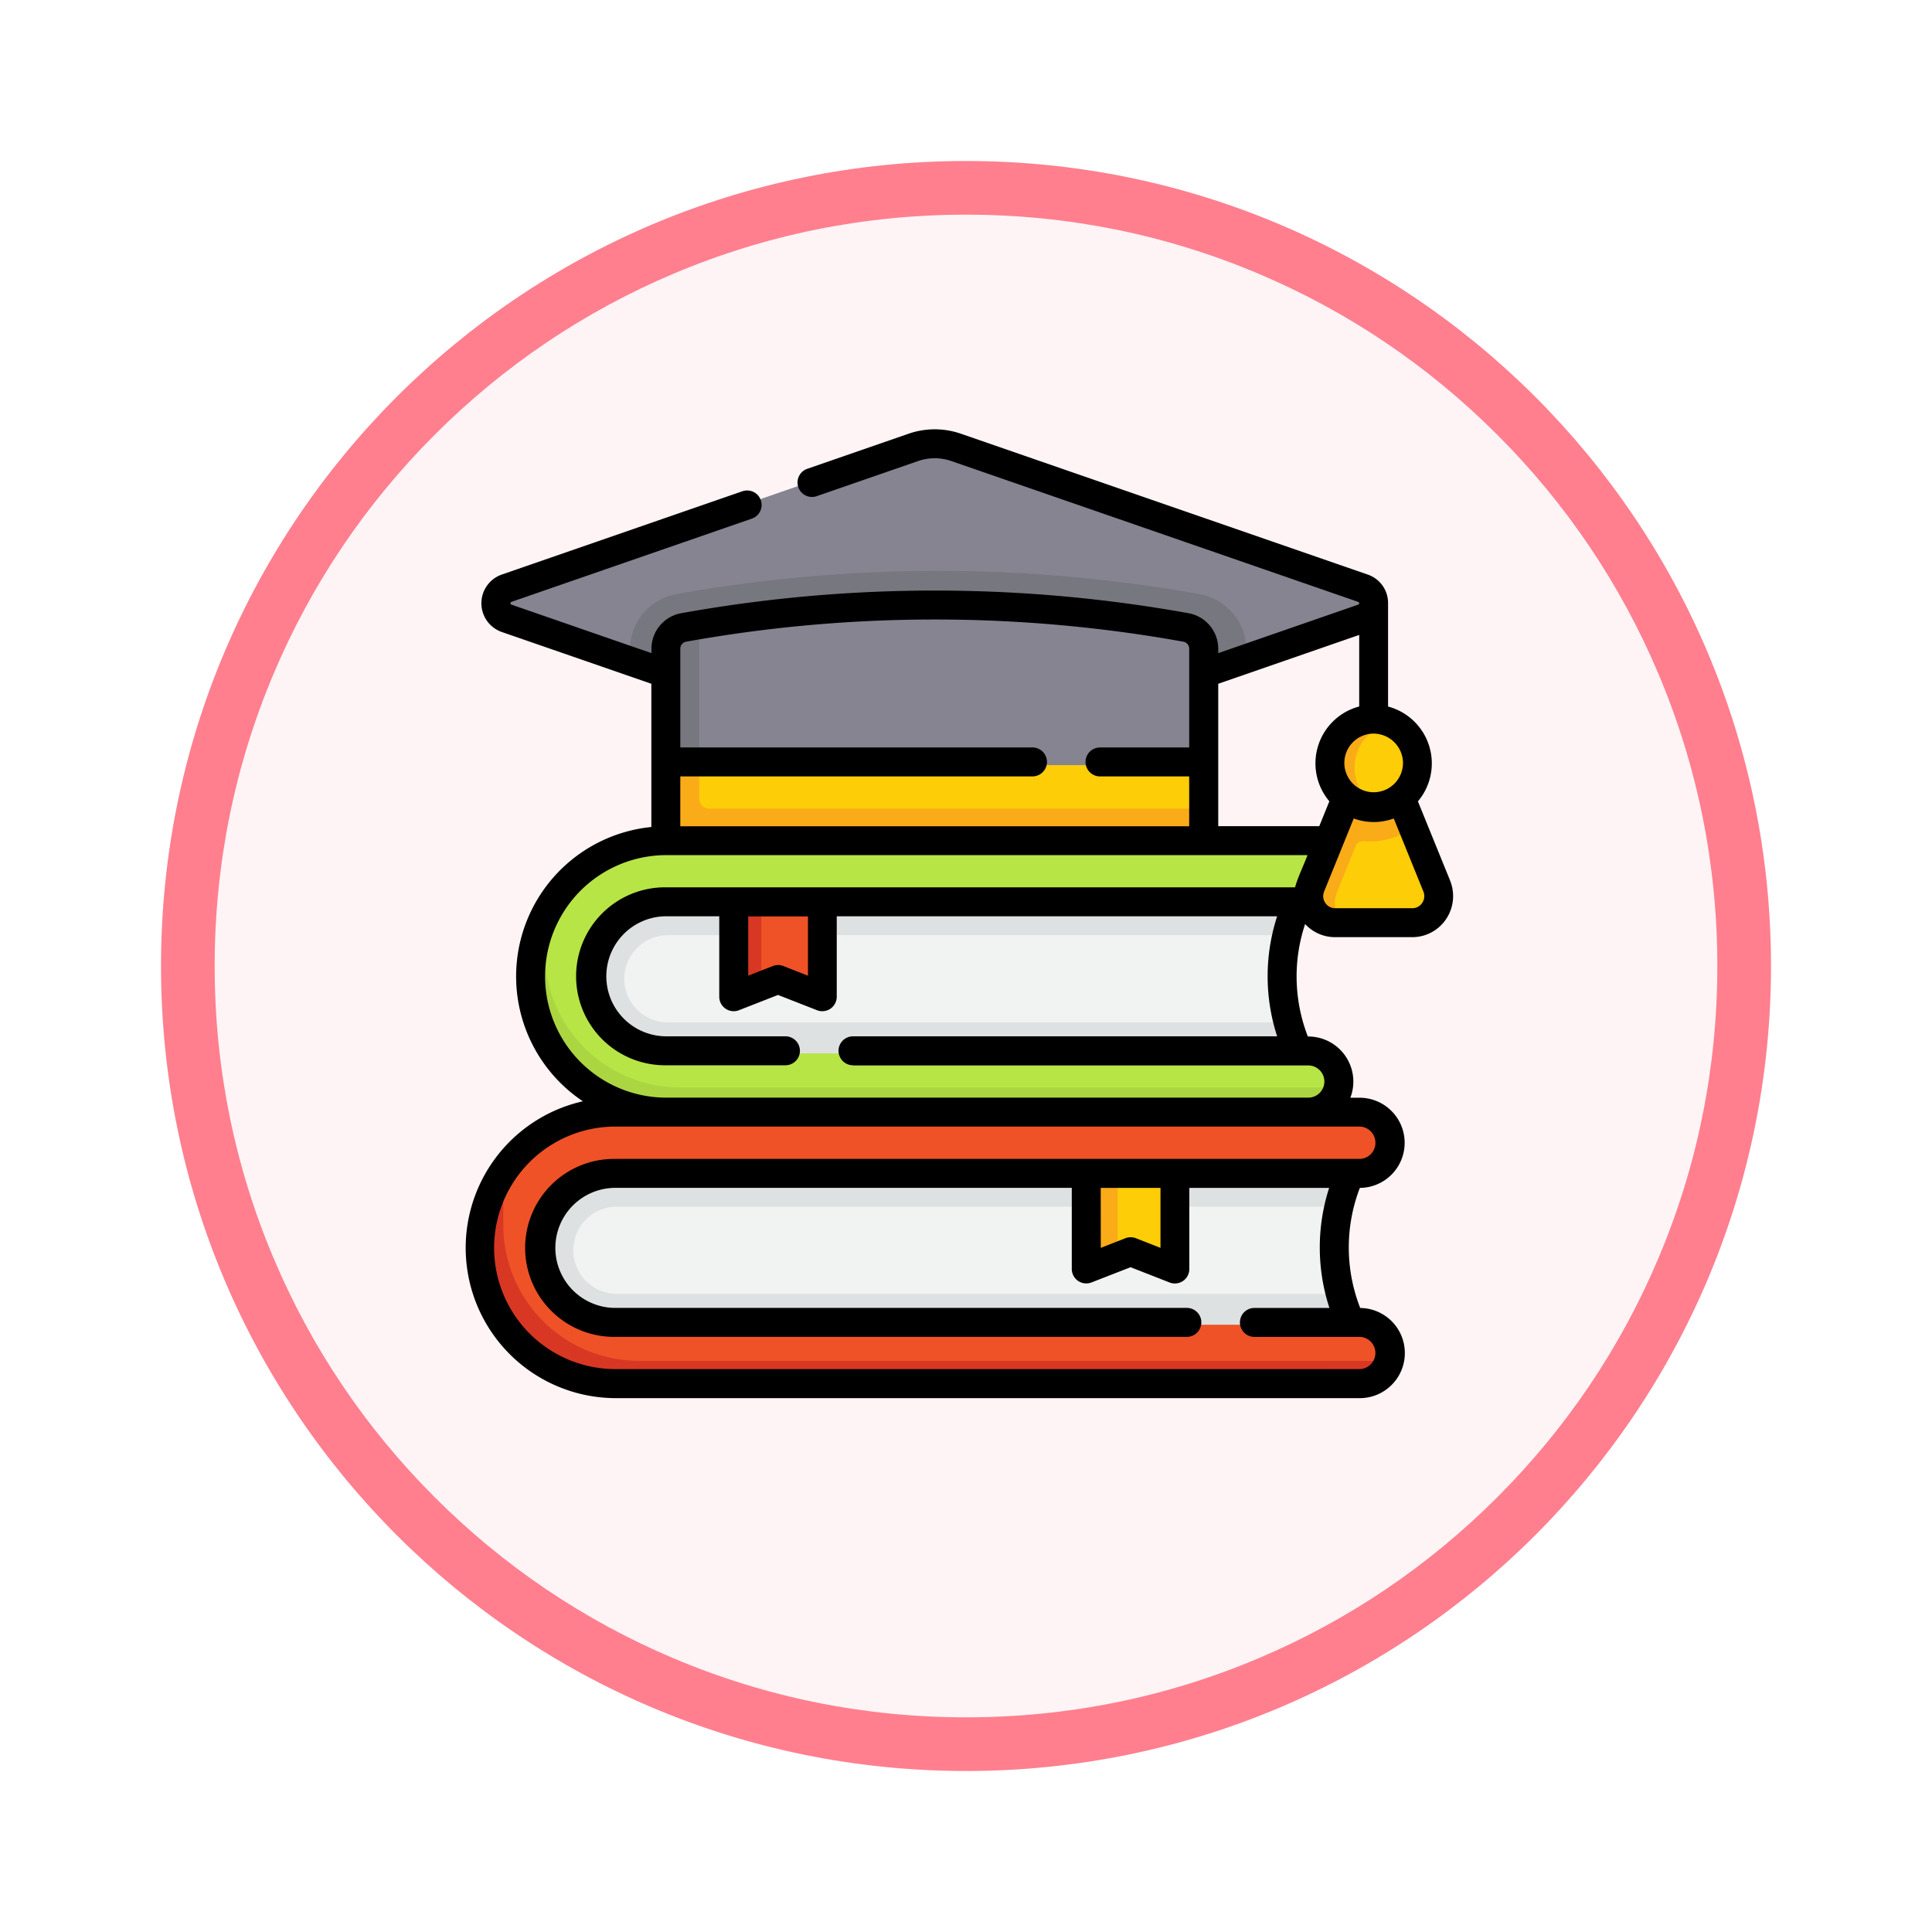 <svg xmlns="http://www.w3.org/2000/svg" xmlns:xlink="http://www.w3.org/1999/xlink" width="108" height="108" viewBox="0 0 108 108">
  <defs>
    <filter id="Trazado_982547" x="0" y="0" width="108" height="108" filterUnits="userSpaceOnUse">
      <feOffset dy="3" input="SourceAlpha"/>
      <feGaussianBlur stdDeviation="3" result="blur"/>
      <feFlood flood-opacity="0.161"/>
      <feComposite operator="in" in2="blur"/>
      <feComposite in="SourceGraphic"/>
    </filter>
  </defs>
  <g id="Grupo_1159977" data-name="Grupo 1159977" transform="translate(-721 -1607)">
    <g id="Grupo_1158918" data-name="Grupo 1158918" transform="translate(105 -2303)">
      <g id="Grupo_1153177" data-name="Grupo 1153177" transform="translate(362 3397)">
        <g id="Grupo_1149598" data-name="Grupo 1149598" transform="translate(80 315)">
          <g id="Grupo_1148770" data-name="Grupo 1148770" transform="translate(-27 -2583)">
            <g id="Grupo_1146954" data-name="Grupo 1146954" transform="translate(-415 -1202)">
              <g transform="matrix(1, 0, 0, 1, 616, 3983)" filter="url(#Trazado_982547)">
                <g id="Trazado_982547-2" data-name="Trazado 982547" transform="translate(9 6)" fill="#fef4f5">
                  <path d="M 45 88.5 C 39.127 88.5 33.43 87.35 28.068 85.082 C 22.889 82.891 18.236 79.755 14.241 75.759 C 10.245 71.764 7.109 67.111 4.918 61.932 C 2.65 56.57 1.5 50.873 1.5 45 C 1.5 39.127 2.65 33.43 4.918 28.068 C 7.109 22.889 10.245 18.236 14.241 14.241 C 18.236 10.245 22.889 7.109 28.068 4.918 C 33.43 2.65 39.127 1.5 45 1.5 C 50.873 1.5 56.57 2.65 61.932 4.918 C 67.111 7.109 71.764 10.245 75.759 14.241 C 79.755 18.236 82.891 22.889 85.082 28.068 C 87.35 33.43 88.5 39.127 88.5 45 C 88.5 50.873 87.35 56.57 85.082 61.932 C 82.891 67.111 79.755 71.764 75.759 75.759 C 71.764 79.755 67.111 82.891 61.932 85.082 C 56.57 87.35 50.873 88.5 45 88.5 Z" stroke="none"/>
                  <path d="M 45 3 C 39.329 3 33.829 4.11 28.653 6.299 C 23.652 8.415 19.16 11.443 15.302 15.302 C 11.443 19.16 8.415 23.652 6.299 28.653 C 4.11 33.829 3 39.329 3 45 C 3 50.671 4.11 56.171 6.299 61.347 C 8.415 66.348 11.443 70.84 15.302 74.698 C 19.16 78.557 23.652 81.585 28.653 83.701 C 33.829 85.89 39.329 87 45 87 C 50.671 87 56.171 85.89 61.347 83.701 C 66.348 81.585 70.84 78.557 74.698 74.698 C 78.557 70.84 81.585 66.348 83.701 61.347 C 85.89 56.171 87 50.671 87 45 C 87 39.329 85.89 33.829 83.701 28.653 C 81.585 23.652 78.557 19.16 74.698 15.302 C 70.84 11.443 66.348 8.415 61.347 6.299 C 56.171 4.11 50.671 3 45 3 M 45 0 C 69.853 0 90 20.147 90 45 C 90 69.853 69.853 90 45 90 C 20.147 90 0 69.853 0 45 C 0 20.147 20.147 0 45 0 Z" stroke="none" fill="#ff7f8f"/>
                </g>
              </g>
            </g>
          </g>
        </g>
      </g>
    </g>
    <g id="educacion_1_" data-name="educacion (1)" transform="translate(747 1626.018)">
      <g id="Grupo_1159976" data-name="Grupo 1159976" transform="translate(0.946 5.661)">
        <path id="Trazado_992927" data-name="Trazado 992927" d="M96.595,233.53a10.868,10.868,0,0,0-.065,8.049l.887,1.737H59.15s-7.124-4,0-11.127l37.936-.782Z" transform="translate(-50.891 -207.659)" fill="#f1f2f2"/>
        <path id="Trazado_992928" data-name="Trazado 992928" d="M97.419,243.315H59.153s-7.124-4,0-11.127l37.936-.782-.492,2.124a10.421,10.421,0,0,0-.54,1.726H61.333a2.439,2.439,0,1,0,0,4.877H96.07a9.368,9.368,0,0,0,.463,1.446Z" transform="translate(-50.893 -207.658)" fill="#dee1e1"/>
        <path id="Trazado_992929" data-name="Trazado 992929" d="M80.656,234.2l-34.978-.055c-4.19,0-7.789-2.673-7.789-6.864a9.547,9.547,0,0,1,.142-2.959,7.591,7.591,0,0,1,7.118-4.955H81.033a1.711,1.711,0,1,1,0,3.423H53.875l-2.652.623-2.307-.623H45.149a4.165,4.165,0,1,0,0,8.329H81.033a1.712,1.712,0,0,1,1.7,1.913c-.1.85-1.2,1.168-2.077,1.168Z" transform="translate(-34.709 -196.914)" fill="#b7e546"/>
        <path id="Trazado_992930" data-name="Trazado 992930" d="M80.379,270.383a1.711,1.711,0,0,1-1.7,1.51l-17.728,1.062L42.8,271.893a7.591,7.591,0,0,1-6.941-10.658v1.56a7.588,7.588,0,0,0,7.588,7.588Z" transform="translate(-32.356 -234.27)" fill="#abd641"/>
        <path id="Trazado_992931" data-name="Trazado 992931" d="M146.584,256.081v-4.989h-3.556l-1.263.127.076,4.647a.216.216,0,0,0,.294.2l.892-.218,1-.391a.215.215,0,0,1,.157,0l2.106.825A.216.216,0,0,0,146.584,256.081Z" transform="translate(-127.418 -225.221)" fill="#ef5227"/>
        <path id="Trazado_992932" data-name="Trazado 992932" d="M141.872,251.095v4.756l-1.108.434a.216.216,0,0,1-.294-.2v-4.989Z" transform="translate(-126.262 -225.224)" fill="#d83724"/>
        <path id="Trazado_992933" data-name="Trazado 992933" d="M133.92,173.142v2.433l-.108,1.079a.755.755,0,0,1-.755.755l-28.75-.108a.755.755,0,0,1-.755-.755l-.216-3.4,14.759-.705Z" transform="translate(-93.134 -155.052)" fill="#fdcd08"/>
        <path id="Trazado_992934" data-name="Trazado 992934" d="M437.827,197.8c-.675,1.665-1.355,3.307-2.03,4.972a1.511,1.511,0,0,0,1.387,2.085l1.249.108h3.038a1.511,1.511,0,0,0,1.387-2.086l-1.408-3.472-.886-1.608h-2.736Z" transform="translate(-389.629 -177.677)" fill="#fdcd08"/>
        <path id="Trazado_992935" data-name="Trazado 992935" d="M438.025,197.667a4.1,4.1,0,0,0,2.534-.613l-.757-1.893-1.251.374h0l-1.631-.218c-.206.508-.506,1.23-.712,1.738h0l-1.408,3.47a1.511,1.511,0,0,0,1.386,2.085h1.726a1.511,1.511,0,0,1-1.386-2.085l1.052-2.592A.436.436,0,0,1,438.025,197.667Z" transform="translate(-388.74 -175.324)" fill="#faab18"/>
        <path id="Trazado_992936" data-name="Trazado 992936" d="M452.276,160.341a2.513,2.513,0,0,0-1.681-2.378c-.254-.088-.622.069-.905.069a2.119,2.119,0,0,0-2.222,2.31,2.195,2.195,0,0,0,2.4,2.221c.283,0,.469.245.723.157a2.513,2.513,0,0,0,1.681-2.378Z" transform="translate(-400.142 -142.115)" fill="#fdcd08"/>
        <path id="Trazado_992937" data-name="Trazado 992937" d="M449.175,161.817a2.454,2.454,0,0,1-.809.136,2.514,2.514,0,0,1,0-5.028,2.454,2.454,0,0,1,.809.136,2.523,2.523,0,0,0,0,4.756Z" transform="translate(-398.722 -141.213)" fill="#faab18"/>
        <path id="Trazado_992938" data-name="Trazado 992938" d="M63.034,21.2l-7.115,2.463-1.942-.2L40.165,29.118a4.526,4.526,0,0,1-2.962,0L23.392,23.686l-1.942-.021L14.335,21.2a.905.905,0,0,1,0-1.711l23.138-8.01a3.7,3.7,0,0,1,2.422,0l23.138,8.01A.905.905,0,0,1,63.034,21.2Z" transform="translate(-13.191 -11.277)" fill="#868491"/>
        <path id="Trazado_992939" data-name="Trazado 992939" d="M119.8,82.741v.73L104.05,88.925a4.526,4.526,0,0,1-2.962,0L85.336,83.471v-.73a3.174,3.174,0,0,1,2.615-3.126,82.853,82.853,0,0,1,29.238,0,3.176,3.176,0,0,1,2.615,3.126Z" transform="translate(-77.076 -71.083)" fill="#77777f"/>
        <path id="Trazado_992940" data-name="Trazado 992940" d="M135.7,98.8v6.433H105.444l-.108-6.217a1.234,1.234,0,0,1,1.016-1.215c.308-.055.4-.324.71-.376a80.886,80.886,0,0,1,27.626.16A1.235,1.235,0,0,1,135.7,98.8Z" transform="translate(-94.919 -87.141)" fill="#868491"/>
        <path id="Trazado_992941" data-name="Trazado 992941" d="M133.92,175.575v1.187a.755.755,0,0,1-.755.755H104.091a.755.755,0,0,1-.755-.755v-3.619l.971-.705.971.705v1.893a.539.539,0,0,0,.539.539Z" transform="translate(-93.134 -155.052)" fill="#faab18"/>
        <path id="Trazado_992942" data-name="Trazado 992942" d="M105.278,106.6v7.807h-1.942v-6.433a1.234,1.234,0,0,1,1.016-1.215C104.661,106.71,104.969,106.656,105.278,106.6Z" transform="translate(-93.134 -96.321)" fill="#77777f"/>
        <path id="Trazado_992943" data-name="Trazado 992943" d="M79.292,389.838a10.15,10.15,0,0,1,0-7.769l.328-1.458H35.508s-4.966,5.4.323,10.687l44.077.331Z" transform="translate(-30.737 -340.768)" fill="#f1f2f2"/>
        <path id="Trazado_992944" data-name="Trazado 992944" d="M79.907,391.631l-44.076-.33c-5.289-5.288-.323-10.686-.323-10.686l44.324.082-.54,1.376a10.108,10.108,0,0,0-.482,1.471H38.325a2.439,2.439,0,1,0,0,4.877h40.5a10.236,10.236,0,0,0,.469,1.421Z" transform="translate(-30.737 -340.772)" fill="#dee1e1"/>
        <path id="Trazado_992945" data-name="Trazado 992945" d="M61.991,374.83l-39.882-.073c-4.19,0-7.877-2.365-7.877-6.555,0-1.33-.325-3.161.276-4.248a7.586,7.586,0,0,1,6.644-3.921H62.74a1.711,1.711,0,1,1,0,3.423h-10.3l-2.692.6-2.266-.6H21.152a4.165,4.165,0,0,0,0,8.329H62.74a1.713,1.713,0,0,1,1.684,2.021c-.146.8-1.594,1.025-2.433,1.025Z" transform="translate(-13.564 -322.41)" fill="#ef5227"/>
        <path id="Trazado_992946" data-name="Trazado 992946" d="M59.629,402.846a1.713,1.713,0,0,1-1.684,1.4H16.356a7.589,7.589,0,0,1-6.4-11.664v2.673a7.588,7.588,0,0,0,7.588,7.588Z" transform="translate(-8.768 -351.451)" fill="#d83724"/>
        <path id="Trazado_992947" data-name="Trazado 992947" d="M329.227,396.779v-5.03h-3.341l-1.482.09.079,4.724a.216.216,0,0,0,.294.2l1.108-.3.783-.306a.215.215,0,0,1,.157,0l2.106.825A.216.216,0,0,0,329.227,396.779Z" transform="translate(-290.354 -350.705)" fill="#fdcd08"/>
        <path id="Trazado_992948" data-name="Trazado 992948" d="M324.758,391.745v4.713l-1.324.518a.216.216,0,0,1-.294-.2v-5.03Z" transform="translate(-289.227 -350.701)" fill="#faab18"/>
      </g>
      <path id="Trazado_992949" data-name="Trazado 992949" d="M55.062,30.206l-1.8-4.427a3.287,3.287,0,0,0-1.668-5.3c0-.213,0-5.544,0-5.77A1.679,1.679,0,0,0,50.455,13.1L27.708,5.225a4.466,4.466,0,0,0-2.911,0L19.134,7.186a.809.809,0,1,0,.529,1.529l5.663-1.961a2.841,2.841,0,0,1,1.852,0l22.747,7.874a.081.081,0,0,1,0,.153L42.1,17.493V17.25a2.02,2.02,0,0,0-1.665-1.99,80.046,80.046,0,0,0-28.353,0,2.02,2.02,0,0,0-1.665,1.99v.242l-7.83-2.711a.081.081,0,0,1,0-.153L16.03,9.973A.809.809,0,1,0,15.5,8.444L2.051,13.1a1.7,1.7,0,0,0,0,3.211l8.36,2.894v8.007A8.394,8.394,0,0,0,6.584,42.545,8.4,8.4,0,0,0,8.4,59.139H49.986a2.52,2.52,0,0,0,.051-5.04,9.269,9.269,0,0,1-.02-6.713,2.52,2.52,0,0,0-.032-5.04h-.5a2.519,2.519,0,0,0-2.353-3.423h-.022a9.263,9.263,0,0,1-.153-6.286,2.273,2.273,0,0,0,1.67.733h4.32a2.276,2.276,0,0,0,1.889-1.008,2.3,2.3,0,0,0,.224-2.155Zm-2.634-6.553a1.639,1.639,0,1,1-1.639-1.662A1.652,1.652,0,0,1,52.428,23.654ZM49.98,16.475v4a3.287,3.287,0,0,0-1.668,5.3l-.564,1.391H42.1V19.205Zm-37.618.377a78.449,78.449,0,0,1,27.782,0,.4.4,0,0,1,.333.4v5.514H35.491a.809.809,0,0,0,0,1.618h4.985V27.17H12.029V24.383H31.716a.809.809,0,0,0,0-1.618H12.029V17.251a.4.4,0,0,1,.333-.4ZM50.888,44.866a.9.9,0,0,1-.9.9H8.4a4.974,4.974,0,1,0,0,9.947H40.346a.809.809,0,1,0,0-1.618H8.4a3.355,3.355,0,1,1,0-6.711H33.913v4.535a.809.809,0,0,0,1.1.753L37.2,51.82l2.184.855a.809.809,0,0,0,1.1-.753V47.386H48.3a10.859,10.859,0,0,0,.016,6.711H44.122a.809.809,0,1,0,0,1.618h5.864a.9.9,0,1,1,0,1.8H8.4a6.778,6.778,0,1,1,0-13.557H49.986a.9.9,0,0,1,.9.9ZM35.531,47.387h3.341v3.35L37.5,50.2a.809.809,0,0,0-.59,0l-1.375.539ZM21.683,40.541h25.45a.9.9,0,1,1,0,1.8H11.249a6.778,6.778,0,0,1,0-13.557H47.091c-.2.537-.569,1.3-.694,1.8H11.249a4.974,4.974,0,1,0,0,9.947h6.658a.809.809,0,0,0,0-1.618H11.249a3.355,3.355,0,1,1,0-6.711h2.958v4.5a.809.809,0,0,0,1.1.753l2.184-.855,2.184.855a.809.809,0,0,0,1.1-.753v-4.5H45.393a10.86,10.86,0,0,0,0,6.711H21.683a.809.809,0,0,0,0,1.618Zm-5.858-8.329h3.341v3.311l-1.375-.539a.809.809,0,0,0-.59,0l-1.375.539ZM53.5,31.458a.656.656,0,0,1-.547.294h-4.32a.656.656,0,0,1-.547-.294.678.678,0,0,1-.066-.643l1.655-4.08a3.239,3.239,0,0,0,2.237,0l1.655,4.08A.678.678,0,0,1,53.5,31.458Z" transform="translate(0 0)"/>
    </g>
  </g>
</svg>
